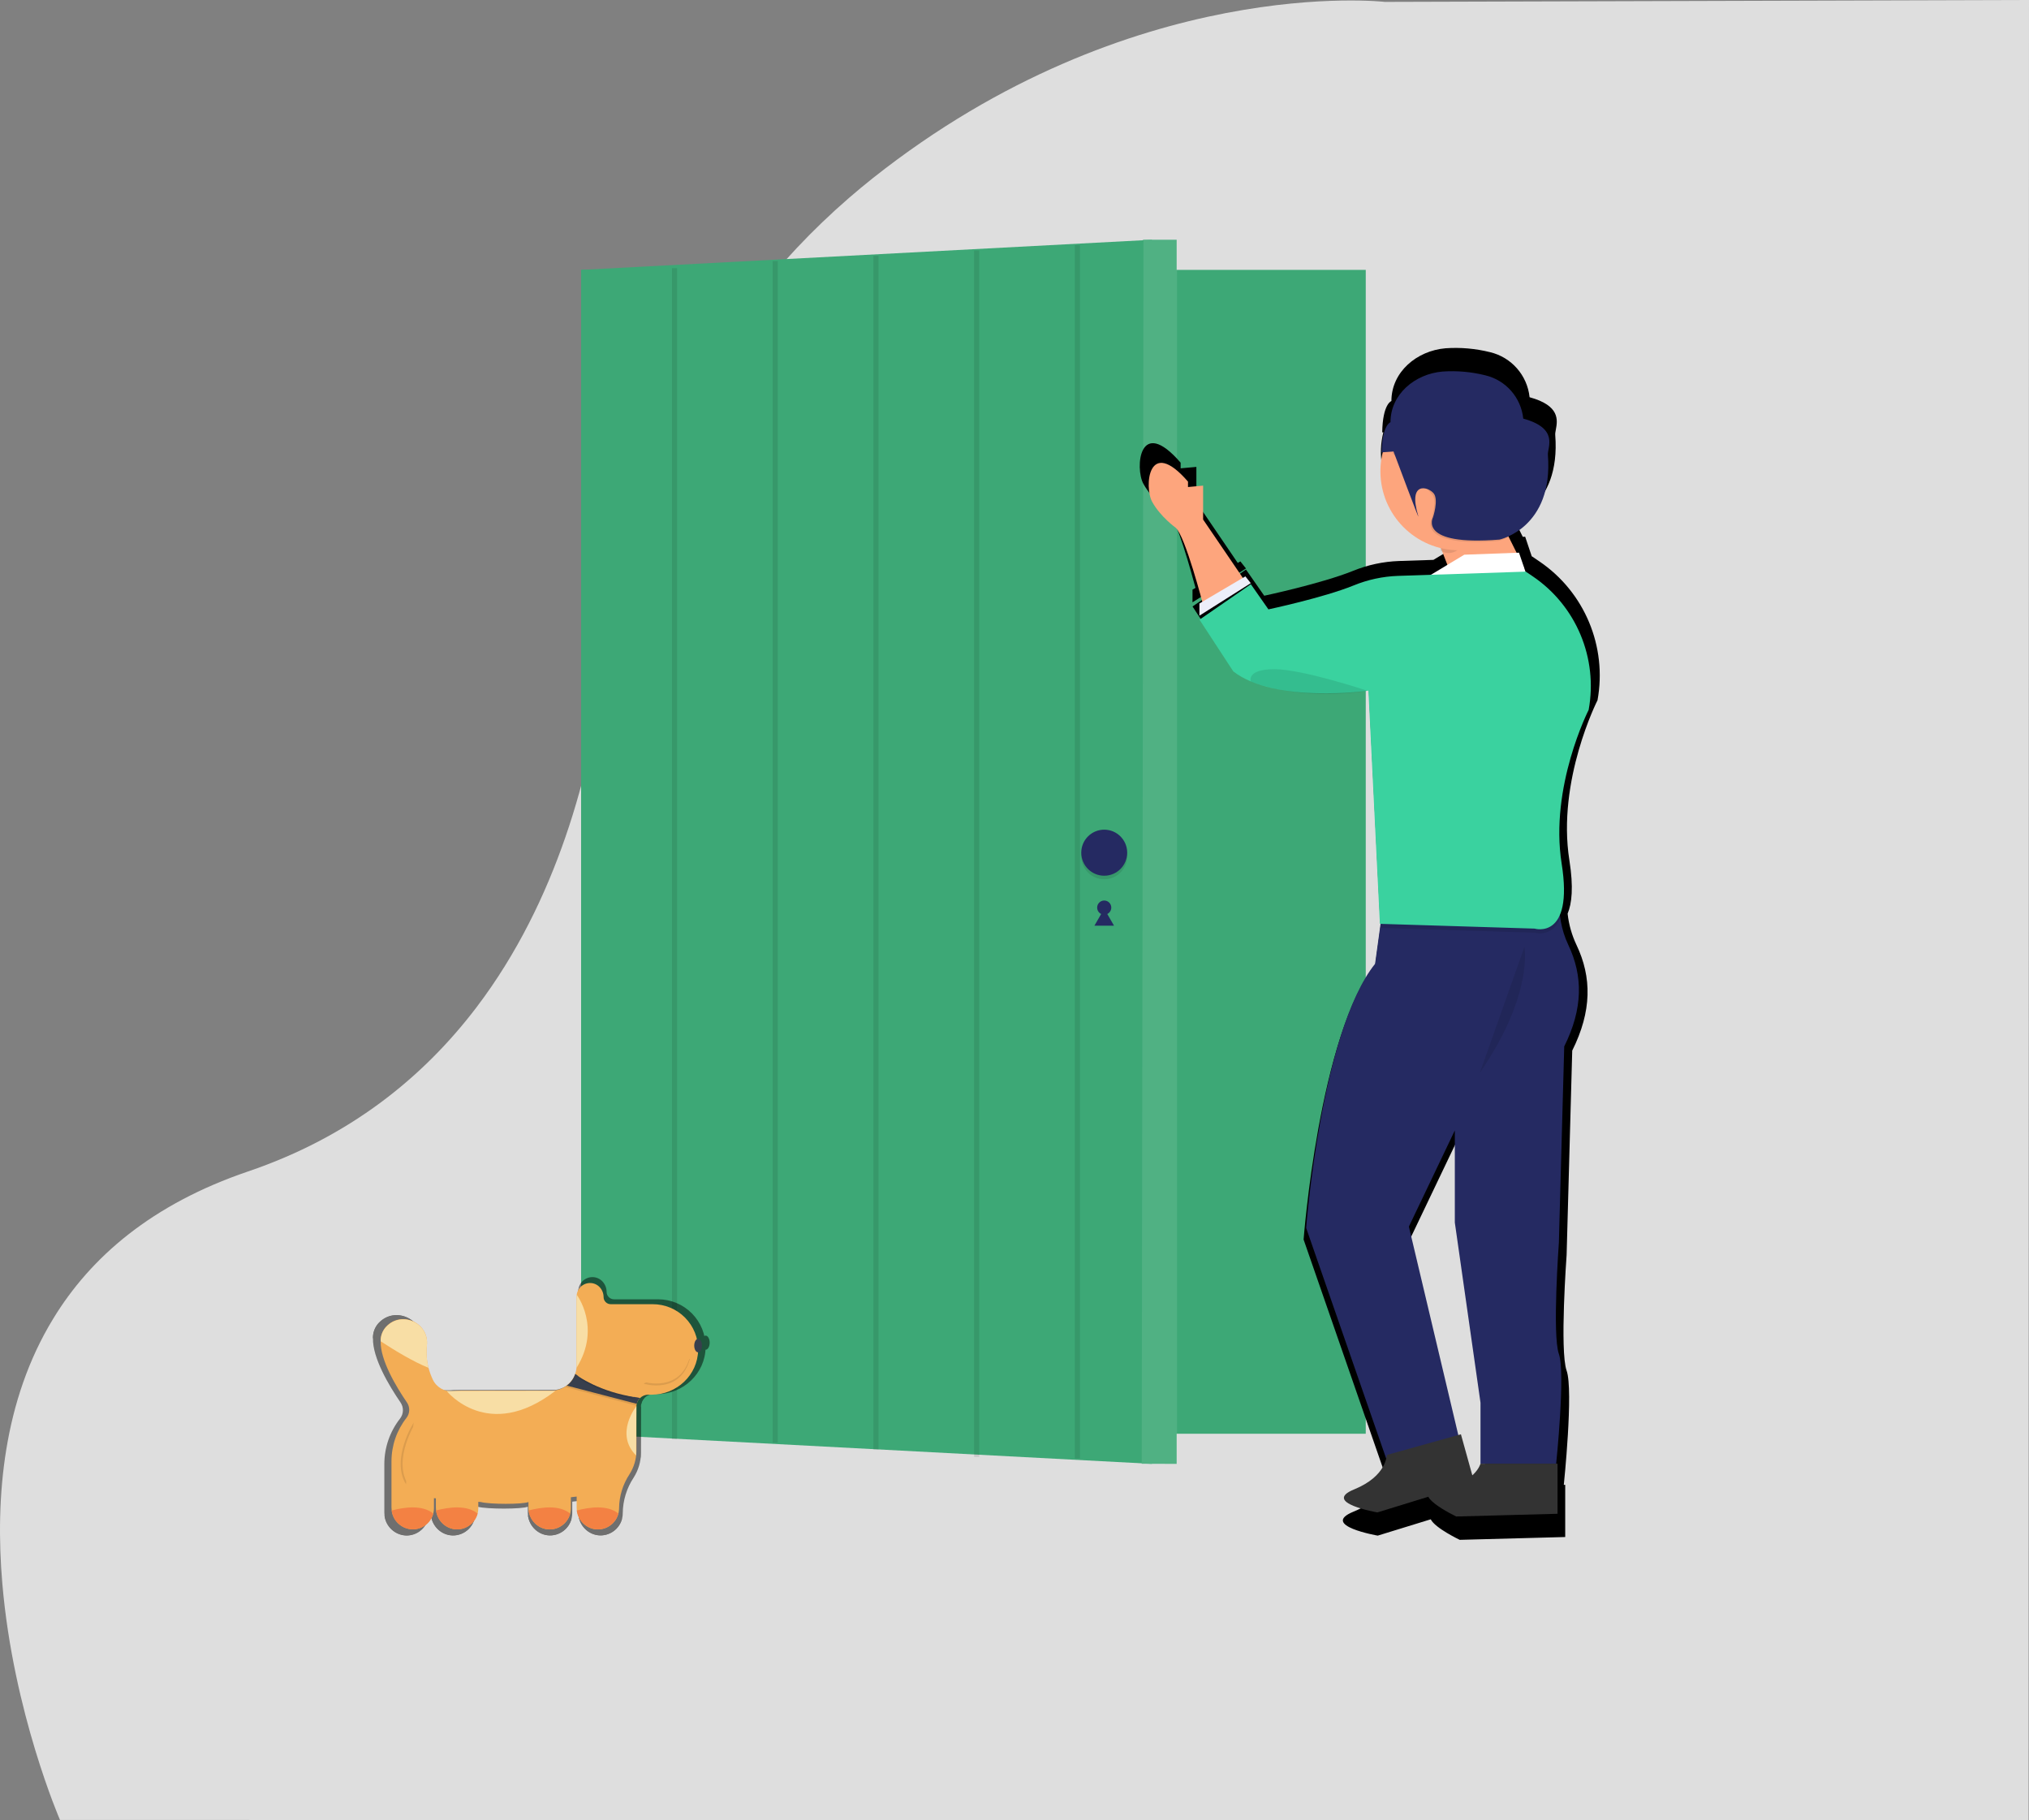 <svg width="398" height="357" viewBox="0 0 398 357" fill="none" xmlns="http://www.w3.org/2000/svg">
	<rect x="0" y="0" width="398" height="357" fill="#808080" stroke="none"/>
	<path opacity="0.8" d="M0.456 310.554C2.619 335.913 11.767 356.913 11.767 356.913L397.921 357L398 0L271.663 0.372C271.663 0.372 222.076 -5.321 171.243 34.911C169.659 36.166 168.102 37.457 166.573 38.783C159.419 44.971 152.916 51.874 147.167 59.386C131.658 79.744 121.86 103.874 118.785 129.285C116.334 149.199 110.12 174.51 94.994 195.482C94.466 196.198 93.938 196.911 93.41 197.622C82.978 211.319 68.558 222.98 48.656 229.736C29.828 236.135 17.791 246.508 10.409 258.661C0.69 274.581 -0.997 293.552 0.456 310.554Z" fill="#F5F5F5"/>
	<rect x="114" y="52.927" width="153.899" height="228.249" fill="#3DA876"/>
	<path d="M225.958 287.082L114 281.176V52.927L225.958 47.021V287.082Z" fill="#3DA876"/>
	<path d="M216.6 179.385C217.366 179.385 217.986 178.762 217.986 177.995C217.986 177.227 217.366 176.605 216.6 176.605C215.834 176.605 215.213 177.227 215.213 177.995C215.213 178.762 215.834 179.385 216.6 179.385Z" fill="#252A62"/>
	<path d="M216.6 178.203L217.56 179.871L218.523 181.539H216.6H214.676L215.639 179.871L216.6 178.203Z" fill="#252A62"/>
	<path d="M230.811 287.082L223.955 287.061L224.225 47.021H230.811V287.082Z" fill="#3DA876"/>
	<g opacity="0.1">
	<path d="M230.887 287.061H223.955L224.302 47H230.887V287.061Z" fill="white"/>
	</g>
	<path opacity="0.1" d="M216.6 172.436C219.088 172.436 221.106 170.414 221.106 167.92C221.106 165.426 219.088 163.404 216.6 163.404C214.111 163.404 212.094 165.426 212.094 167.92C212.094 170.414 214.111 172.436 216.6 172.436Z" fill="black"/>
	<path d="M216.6 171.742C219.088 171.742 221.106 169.72 221.106 167.225C221.106 164.731 219.088 162.709 216.6 162.709C214.111 162.709 212.094 164.731 212.094 167.225C212.094 169.72 214.111 171.742 216.6 171.742Z" fill="#252A62"/>
	<path d="M233.917 115.631V118.119L244.406 111.483L243.303 110.093L242.79 110.396L234.676 98.479V91.566L231.588 91.844V90.739C223.442 81.338 222.6 91.844 224.284 94.887C225.969 97.93 229.05 100.154 229.05 100.154C230.784 101.603 233.771 112.546 234.503 115.291L233.917 115.631Z" fill="url(#paint0_linear)"/>
	<path fillRule="evenodd" clipRule="evenodd" d="M300.534 109.131L301.965 110.104C310.813 116.111 315.284 126.79 313.362 137.327C313.362 137.327 305.362 153.03 307.844 168.712C308.679 173.986 308.329 177.21 307.497 179.173C307.731 181.298 308.317 183.369 309.231 185.301C312.264 191.662 312.264 198.298 308.402 206.038L307.3 246.129C307.3 246.129 305.92 264.931 307.3 268.801C308.679 272.672 306.749 291.195 306.749 291.195H307.026V301.43L286.336 301.983C286.336 301.983 281.508 299.693 280.648 297.956L270.25 301.156C270.25 301.156 258.822 299.179 265.508 296.452C270.496 294.416 271.737 291.512 272.045 290.167L255.709 243.089C255.709 243.089 258.745 202.988 269.785 189.136L270.905 180.986H270.752L268.409 133.391L268.215 133.415L268.27 133.432C260.461 134.61 254.222 133.988 250.062 133.151C248.262 132.829 246.496 132.334 244.79 131.671L244.478 131.546H244.44H244.409C243.13 131.021 241.924 130.332 240.822 129.496L233.924 118.938L244.406 111.698L247.986 116.83C247.986 116.83 259.22 114.446 265.39 111.962C268.268 110.785 271.331 110.128 274.437 110.02L281.175 109.798L284.534 107.776L283.494 105.059C283.39 105.011 283.286 104.962 283.186 104.907L283.088 104.323C274.468 102.175 269.213 93.434 271.348 84.791H271.13C271.224 79.174 272.932 78.646 272.932 78.646C272.932 72.952 277.896 68.783 283.556 68.3C286.487 68.096 289.43 68.354 292.281 69.064C296.477 70.059 299.588 73.603 300.038 77.902C306.056 79.546 305.524 82.43 305.188 84.249C305.112 84.66 305.046 85.016 305.068 85.292C305.636 92.528 303.335 96.808 300.811 99.303C299.738 100.427 298.477 101.355 297.085 102.044L298.7 105.278L299.172 105.261L300.471 109.131H300.534ZM287.296 285.203L289.626 293.579C290.385 292.949 290.961 292.125 291.293 291.195V278.758L286.052 241.985V223.183L276.673 242.811L286.766 285.352L287.296 285.203Z" fill="url(#paint1_linear)"/>
	<path d="M236 95.238V101.891L243.893 113.481L236 118.626C236 118.626 232.492 105.077 230.603 103.482C230.603 103.482 227.633 101.356 226.014 98.434C224.395 95.513 225.203 85.417 233.033 94.449V95.513L236 95.238Z" fill="#FDA57D"/>
	<path d="M298.825 111.077L295.705 104.823C295.518 104.449 295.145 104.205 294.728 104.184L282.88 103.566C282.488 103.545 282.113 103.725 281.882 104.043C281.652 104.362 281.598 104.776 281.74 105.143L284.801 113.074C284.987 113.556 285.469 113.856 285.983 113.811L297.913 112.748C298.29 112.707 298.623 112.484 298.805 112.151C298.986 111.818 298.994 111.416 298.825 111.077Z" fill="#FDA57D"/>
	<path d="M297.962 108.388L299.976 114.311L279.275 113.568L287.227 108.784L297.962 108.388Z" fill="white"/>
	<path d="M245.348 114.363L244.288 113.036L235.275 118.348V120.742L245.348 114.363Z" fill="#EDEEF9"/>
	<path d="M306.239 173.135C306.239 173.135 304.724 179.183 307.626 185.294C310.527 191.405 310.541 197.78 306.832 205.218L305.782 243.739C305.782 243.739 304.458 261.804 305.782 265.522C307.106 269.239 305.251 287.04 305.251 287.04H290.409V275.09L285.373 239.758V221.692L276.36 240.553L286.693 284.122L273.175 289.702L256.211 240.821C256.211 240.821 259.127 202.3 269.73 189.018L271.719 174.538L306.239 173.135Z" fill="#252A62"/>
	<path d="M305.518 296.872V287.044H290.409C290.409 287.044 289.348 291.029 282.458 291.824C275.567 292.62 285.654 297.404 285.654 297.404L305.518 296.872Z" fill="#333333"/>
	<path d="M289.2 290.754L286.569 281.284L272.011 285.345C272.011 285.345 272.056 289.469 265.629 292.088C259.203 294.708 270.187 296.605 270.187 296.605L289.2 290.754Z" fill="#333333"/>
	<path opacity="0.1" d="M271.723 175.334L306.239 173.944C305.813 176.006 305.725 178.124 305.979 180.215C304.399 183.939 301.012 182.918 301.012 182.918L270.811 181.987L271.723 175.334Z" fill="black"/>
	<path d="M299.29 112.105L300.676 113.039C309.182 118.814 313.478 129.082 311.626 139.21C311.626 139.21 303.938 154.284 306.326 169.358C308.714 184.433 301.026 182.112 301.026 182.112L270.676 181.177L268.423 135.441C268.423 135.441 250.135 138.05 241.917 131.671L235.29 121.527L245.362 114.578L248.808 119.505C248.808 119.505 259.602 117.219 265.529 114.811C268.291 113.679 271.232 113.045 274.215 112.939L299.29 112.105Z" fill="#3AD29F"/>
	<path opacity="0.1" d="M299.023 185.694C299.023 185.694 300.877 194.99 290.277 210.402L299.023 185.694Z" fill="black"/>
	<path opacity="0.1" d="M268.277 135.486C268.277 135.486 255.556 131.237 249.989 131.237C244.423 131.237 245.352 133.648 245.352 133.648C245.352 133.648 254.229 137.608 268.277 135.486Z" fill="black"/>
	<path opacity="0.1" d="M282.704 104.097L287.768 104.705C287.927 104.726 288.073 104.927 288.159 105.24C287.047 107.252 285.653 108.454 284.142 108.454C283.602 108.447 283.073 108.3 282.607 108.026L282.218 105.678C282.087 104.893 282.347 104.055 282.704 104.097Z" fill="black"/>
	<path d="M286.236 107.919C294.774 107.919 301.695 100.981 301.695 92.424C301.695 83.867 294.774 76.93 286.236 76.93C277.698 76.93 270.776 83.867 270.776 92.424C270.776 100.981 277.698 107.919 286.236 107.919Z" fill="#FDA57D"/>
	<path opacity="0.1" d="M273.088 83.652L273.868 84.368C274.542 84.986 274.855 85.906 274.697 86.807C274.538 87.709 273.932 88.467 273.088 88.818C273.088 88.818 280.021 95.766 280.977 97.048C281.934 98.33 280.818 101.728 280.818 101.728C280.818 101.728 277.757 107.377 293.861 106.084C293.861 106.084 304.489 103.826 303.362 89.461C303.248 88.022 305.615 84.295 298.53 82.359C298.1 78.229 295.111 74.822 291.078 73.865C288.34 73.183 285.512 72.934 282.697 73.129C277.254 73.605 273.08 78.176 273.088 83.652Z" fill="black"/>
	<path d="M272.752 82.804C272.752 82.804 271.113 83.311 271.019 88.71L273.352 88.55C273.352 88.55 278.752 103.027 278.184 101.141C276.104 94.192 280.263 95.492 281.244 96.784C282.225 98.076 281.085 101.464 281.085 101.464C281.085 101.464 278.028 107.102 294.128 105.82C294.128 105.82 304.756 103.562 303.629 89.197C303.515 87.758 305.882 84.031 298.797 82.096C298.366 77.965 295.378 74.558 291.345 73.601C288.607 72.919 285.779 72.67 282.964 72.865C277.522 73.33 272.752 77.332 272.752 82.804Z" fill="#252A62"/>
	<path opacity="0.1" d="M132.309 52.597V282.253" stroke="black" strokeWidth="0.693"/>
	<path opacity="0.1" d="M152.066 51.207V282.948" stroke="black" strokeWidth="0.693"/>
	<path opacity="0.1" d="M171.823 50.165V284.282" stroke="black" strokeWidth="0.693"/>
	<path opacity="0.1" d="M191.581 49.123V285.727" stroke="black" strokeWidth="0.693"/>
	<path opacity="0.1" d="M211.338 48.08V286.019" stroke="black" strokeWidth="0.693"/>
	<g opacity="0.5">
	<path d="M138.408 264.244C138.336 269.361 134.009 273.409 128.884 273.409H128.17C127.54 273.407 126.934 273.652 126.482 274.091C126.139 274.412 125.9 274.829 125.796 275.287C125.748 275.472 125.724 275.662 125.724 275.854V284.884C125.727 286.621 125.228 288.321 124.289 289.783C122.924 291.855 122.183 294.275 122.156 296.755C122.156 297.925 121.686 299.045 120.85 299.865C120.015 300.685 118.885 301.135 117.714 301.115C115.315 301.071 113.437 299.013 113.437 296.621V294.361L112.249 294.498V296.762C112.249 297.931 111.779 299.051 110.943 299.871C110.108 300.691 108.978 301.141 107.807 301.121C105.408 301.078 103.53 299.019 103.53 296.628V295.485C102.342 295.98 95.604 295.98 93.732 295.5L93.224 295.46V296.771C93.224 297.94 92.754 299.061 91.918 299.88C91.083 300.7 89.953 301.151 88.782 301.131C86.383 301.087 84.505 299.029 84.505 296.637V294.769L84.109 294.734V296.793C84.109 297.157 84.064 297.52 83.975 297.873C83.471 299.828 81.689 301.182 79.667 301.146C77.491 301.064 75.696 299.418 75.431 297.26C75.405 297.053 75.391 296.845 75.39 296.637V287.158C75.384 283.909 76.472 280.753 78.478 278.195C79.193 277.268 79.223 275.985 78.553 275.025C76.332 271.78 73.051 266.306 73.16 262.423C73.138 261.369 73.508 260.345 74.199 259.548L74.33 259.411C77.524 256.086 83.148 258.708 82.665 263.298C82.5 264.836 82.614 266.39 83.002 267.888C83.222 268.734 83.52 269.557 83.894 270.348C84.658 271.976 86.382 272.933 88.17 272.721C88.763 272.65 89.36 272.614 89.958 272.615H108.284C110.489 272.615 112.449 271.214 113.16 269.13C113.345 268.598 113.439 268.038 113.437 267.474V253.227C113.438 252.478 113.742 251.76 114.281 251.239C114.82 250.717 115.547 250.436 116.298 250.458C117.031 250.483 117.722 250.805 118.213 251.349C118.71 251.896 118.985 252.607 118.987 253.345C118.987 254.155 119.644 254.812 120.456 254.812H129.093C131.587 254.811 133.977 255.809 135.728 257.582C137.479 259.355 138.444 261.755 138.408 264.244Z" fill="url(#paint2_linear)"/>
	<path d="M83.972 297.833C83.468 299.788 81.686 301.142 79.664 301.106C77.488 301.024 75.693 299.377 75.428 297.219C78.067 296.509 81.729 296.017 83.972 297.833Z" fill="url(#paint3_linear)"/>
	<path d="M93.09 297.833C92.586 299.788 90.804 301.142 88.782 301.106C86.602 301.028 84.802 299.381 84.537 297.219C87.182 296.509 90.841 296.017 93.09 297.833Z" fill="url(#paint4_linear)"/>
	<path d="M112.115 297.833C111.611 299.788 109.829 301.142 107.807 301.106C105.628 301.027 103.83 299.379 103.565 297.219C106.207 296.509 109.866 296.017 112.115 297.833Z" fill="url(#paint5_linear)"/>
	<path d="M122.021 297.833C121.518 299.788 119.735 301.142 117.714 301.106C115.537 301.024 113.742 299.377 113.478 297.219C116.117 296.509 119.785 296.017 122.021 297.833Z" fill="url(#paint6_linear)"/>
	<path d="M82.996 267.888C79.917 266.642 76.158 264.394 73.157 262.432C73.135 261.379 73.505 260.355 74.196 259.558L74.327 259.421C77.524 256.086 83.148 258.708 82.665 263.298C82.498 264.835 82.61 266.39 82.996 267.888Z" fill="url(#paint7_linear)"/>
	<path d="M86.72 272.643C86.72 272.643 95.201 283.299 109.073 272.615L86.72 272.643Z" fill="url(#paint8_linear)"/>
	<path d="M113.437 252.831C113.437 252.831 118.59 259.558 113.437 267.869V252.831Z" fill="url(#paint9_linear)"/>
	<path d="M125.712 275.782C125.712 275.782 121.173 281.412 125.656 285.884L125.712 275.782Z" fill="url(#paint10_linear)"/>
	<g opacity="0.1">
	<path d="M126.121 274.596C125.784 274.907 125.899 275.218 125.809 275.679L111.051 271.824C111.843 271.201 112.826 270.491 113.15 269.526C114.928 270.896 118.419 273.191 126.121 274.596Z" fill="url(#paint11_linear)"/>
	</g>
	<path d="M126.482 274.088C126.139 274.409 125.9 274.826 125.796 275.284L111.447 271.547C112.25 270.931 112.851 270.091 113.175 269.134C114.928 270.497 118.781 272.684 126.482 274.088Z" fill="url(#paint12_linear)"/>
	<path opacity="0.1" d="M113.699 269.921C113.699 269.921 118.194 273.294 125.712 274.34L113.699 269.921Z" fill="url(#paint13_linear)"/>
	<path d="M113.699 269.526C113.699 269.526 118.194 272.902 125.712 273.945L113.699 269.526Z" fill="url(#paint14_linear)"/>
	<g opacity="0.1">
	<path d="M124.932 269.847C124.932 269.847 132.462 272.22 134.446 264.702L124.932 269.847Z" fill="url(#paint15_linear)"/>
	</g>
	<path d="M124.932 269.451C124.932 269.451 132.462 271.824 134.446 264.307L124.932 269.451Z" fill="url(#paint16_linear)"/>
	<path d="M138.411 264.702C137.973 264.702 137.618 264.082 137.618 263.316C137.618 262.551 137.973 261.931 138.411 261.931C138.848 261.931 139.203 262.551 139.203 263.316C139.203 264.082 138.848 264.702 138.411 264.702Z" fill="url(#paint17_linear)"/>
	<path opacity="0.1" d="M78.36 291.807L79.945 279.13C79.945 279.13 75.188 286.647 78.36 291.791" fill="url(#paint18_linear)"/>
	<path d="M80.341 279.13C80.341 279.13 75.584 286.647 78.756 291.791L80.341 279.13Z" fill="url(#paint19_linear)"/>
	</g>
	<path d="M136.941 264.771C136.873 269.654 132.746 273.515 127.855 273.515H127.175C126.572 273.513 125.993 273.746 125.562 274.166C125.234 274.472 125.006 274.869 124.907 275.306C124.861 275.482 124.838 275.663 124.838 275.844V284.464C124.84 286.12 124.364 287.741 123.469 289.135C122.167 291.112 121.461 293.421 121.435 295.787C121.434 296.902 120.985 297.97 120.188 298.751C119.391 299.532 118.313 299.961 117.196 299.941C114.906 299.901 113.116 297.936 113.116 295.653V293.498L111.98 293.629V295.79C111.98 296.905 111.53 297.973 110.733 298.754C109.936 299.535 108.858 299.964 107.741 299.944C105.451 299.904 103.661 297.939 103.661 295.656V294.566C102.526 295.039 96.097 295.039 94.303 294.566L93.819 294.529V295.774C93.819 296.889 93.369 297.958 92.572 298.739C91.775 299.52 90.697 299.949 89.58 299.929C87.291 299.888 85.5 297.923 85.5 295.64V293.847L85.123 293.813V295.774C85.123 296.122 85.08 296.468 84.995 296.805C84.51 298.667 82.81 299.955 80.883 299.919C78.802 299.847 77.082 298.274 76.828 296.21C76.804 296.017 76.792 295.823 76.791 295.628V286.597C76.787 283.499 77.826 280.49 79.742 278.052C80.423 277.168 80.452 275.944 79.814 275.028C77.695 271.933 74.564 266.708 74.666 263.002C74.645 261.997 74.999 261.02 75.659 260.262L75.783 260.131C78.831 256.945 84.206 259.452 83.734 263.83C83.574 265.297 83.68 266.78 84.046 268.209C84.256 269.016 84.541 269.802 84.898 270.557C85.628 272.11 87.272 273.022 88.978 272.821C89.544 272.752 90.114 272.718 90.684 272.718H108.187C110.291 272.717 112.16 271.38 112.838 269.392C113.015 268.883 113.105 268.349 113.103 267.81V254.261C113.103 253.545 113.393 252.86 113.907 252.362C114.422 251.864 115.116 251.595 115.833 251.617C116.532 251.641 117.192 251.947 117.661 252.467C118.134 252.988 118.396 253.666 118.397 254.37C118.397 255.144 119.025 255.771 119.801 255.771H128.045C130.426 255.767 132.709 256.718 134.382 258.41C136.054 260.102 136.977 262.394 136.941 264.771Z" fill="#F3AD55"/>
	<path d="M84.989 296.824C84.504 298.686 82.804 299.974 80.877 299.938C78.796 299.866 77.076 298.293 76.822 296.229C79.355 295.559 82.846 295.089 84.989 296.824Z" fill="#F38143"/>
	<path d="M93.689 296.824C93.204 298.686 91.504 299.974 89.577 299.938C87.496 299.866 85.776 298.293 85.522 296.229C88.052 295.559 91.542 295.089 93.689 296.824Z" fill="#F38143"/>
	<path d="M111.843 296.824C111.359 298.686 109.659 299.974 107.732 299.938C105.65 299.866 103.93 298.293 103.677 296.229C106.207 295.559 109.697 295.089 111.843 296.824Z" fill="#F38143"/>
	<path d="M121.298 296.824C120.814 298.686 119.113 299.974 117.187 299.938C115.105 299.866 113.385 298.293 113.131 296.229C115.661 295.559 119.161 295.089 121.298 296.824Z" fill="#F38143"/>
	<path d="M84.059 268.249C81.121 267.072 77.533 264.914 74.673 263.042C74.651 262.038 75.005 261.061 75.665 260.302L75.79 260.171C78.837 256.986 84.212 259.492 83.741 263.871C83.583 265.337 83.691 266.821 84.059 268.249Z" fill="#F8DEA5"/>
	<path d="M87.615 272.786C87.615 272.786 95.707 282.957 108.945 272.761L87.615 272.786Z" fill="#F8DEA5"/>
	<path d="M113.107 253.884C113.107 253.884 118.023 260.302 113.107 268.23V253.884Z" fill="#F8DEA5"/>
	<path d="M124.829 275.782C124.829 275.782 120.499 281.154 124.776 285.436L124.829 275.782Z" fill="#F8DEA5"/>
	<path opacity="0.1" d="M125.207 274.649C124.895 274.96 124.994 275.24 124.895 275.682L110.833 272.005C111.587 271.422 112.526 270.731 112.838 269.825C114.526 271.117 117.86 273.309 125.207 274.649Z" fill="black"/>
	<path d="M125.553 274.166C125.225 274.472 124.997 274.869 124.898 275.306L111.191 271.737C111.958 271.149 112.532 270.347 112.841 269.432C114.526 270.74 118.204 272.824 125.553 274.166Z" fill="#383F4D"/>
	<path opacity="0.1" d="M113.356 270.189C113.356 270.189 117.645 273.409 124.829 274.406L113.356 270.189Z" fill="black"/>
	<path d="M113.356 269.812C113.356 269.812 117.645 273.032 124.829 274.029L113.356 269.812Z" fill="#F3AD55"/>
	<path opacity="0.1" d="M126.258 271.363C126.258 271.363 133.432 273.627 135.335 266.455L126.258 271.363Z" fill="black"/>
	<path d="M126.258 270.986C126.258 270.986 133.432 273.25 135.335 266.079L126.258 270.986Z" fill="#F3AD55"/>
	<path d="M136.932 265.21C136.515 265.21 136.177 264.619 136.177 263.889C136.177 263.16 136.515 262.569 136.932 262.569C137.349 262.569 137.687 263.16 137.687 263.889C137.687 264.619 137.349 265.21 136.932 265.21Z" fill="#383F4D"/>
	<path opacity="0.1" d="M79.633 291.072L81.145 278.99C81.145 278.99 76.607 286.152 79.633 291.072Z" fill="black"/>
	<path d="M81.523 278.99C81.523 278.99 76.984 286.152 80.01 291.072L81.523 278.99Z" fill="#F3AD55"/>
	<defs>
	<linearGradient id="paint0_linear" x1="244.397" y1="118.119" x2="244.397" y2="86.921" gradientUnits="userSpaceOnUse">
	<stop stopColor="#808080" stopOpacity="0.25"/>
	<stop offset="0.54" stopColor="#808080" stopOpacity="0.12"/>
	<stop offset="1" stopColor="#808080" stopOpacity="0.1"/>
	</linearGradient>
	<linearGradient id="paint1_linear" x1="313.804" y1="301.979" x2="313.804" y2="68.213" gradientUnits="userSpaceOnUse">
	<stop stopColor="#808080" stopOpacity="0.25"/>
	<stop offset="0.54" stopColor="#808080" stopOpacity="0.12"/>
	<stop offset="1" stopColor="#808080" stopOpacity="0.1"/>
	</linearGradient>
	<linearGradient id="paint2_linear" x1="57.828" y1="301.106" x2="57.828" y2="250.455" gradientUnits="userSpaceOnUse">
	<stop stopColor="#808080" stopOpacity="0.25"/>
	<stop offset="0.54" stopColor="#808080" stopOpacity="0.12"/>
	<stop offset="1" stopColor="#808080" stopOpacity="0.1"/>
	</linearGradient>
	<linearGradient id="paint3_linear" x1="112.241" y1="301.106" x2="112.241" y2="296.578" gradientUnits="userSpaceOnUse">
	<stop stopColor="#808080" stopOpacity="0.25"/>
	<stop offset="0.54" stopColor="#808080" stopOpacity="0.12"/>
	<stop offset="1" stopColor="#808080" stopOpacity="0.1"/>
	</linearGradient>
	<linearGradient id="paint4_linear" x1="103.119" y1="301.106" x2="103.119" y2="296.578" gradientUnits="userSpaceOnUse">
	<stop stopColor="#808080" stopOpacity="0.25"/>
	<stop offset="0.54" stopColor="#808080" stopOpacity="0.12"/>
	<stop offset="1" stopColor="#808080" stopOpacity="0.1"/>
	</linearGradient>
	<linearGradient id="paint5_linear" x1="84.095" y1="301.106" x2="84.095" y2="296.578" gradientUnits="userSpaceOnUse">
	<stop stopColor="#808080" stopOpacity="0.25"/>
	<stop offset="0.54" stopColor="#808080" stopOpacity="0.12"/>
	<stop offset="1" stopColor="#808080" stopOpacity="0.1"/>
	</linearGradient>
	<linearGradient id="paint6_linear" x1="74.188" y1="301.106" x2="74.188" y2="296.578" gradientUnits="userSpaceOnUse">
	<stop stopColor="#808080" stopOpacity="0.25"/>
	<stop offset="0.54" stopColor="#808080" stopOpacity="0.12"/>
	<stop offset="1" stopColor="#808080" stopOpacity="0.1"/>
	</linearGradient>
	<linearGradient id="paint7_linear" x1="113.214" y1="267.888" x2="113.214" y2="257.914" gradientUnits="userSpaceOnUse">
	<stop stopColor="#808080" stopOpacity="0.25"/>
	<stop offset="0.54" stopColor="#808080" stopOpacity="0.12"/>
	<stop offset="1" stopColor="#808080" stopOpacity="0.1"/>
	</linearGradient>
	<linearGradient id="paint8_linear" x1="87.136" y1="277.37" x2="87.136" y2="272.615" gradientUnits="userSpaceOnUse">
	<stop stopColor="#808080" stopOpacity="0.25"/>
	<stop offset="0.54" stopColor="#808080" stopOpacity="0.12"/>
	<stop offset="1" stopColor="#808080" stopOpacity="0.1"/>
	</linearGradient>
	<linearGradient id="paint9_linear" x1="80.484" y1="267.866" x2="80.484" y2="252.831" gradientUnits="userSpaceOnUse">
	<stop stopColor="#808080" stopOpacity="0.25"/>
	<stop offset="0.54" stopColor="#808080" stopOpacity="0.12"/>
	<stop offset="1" stopColor="#808080" stopOpacity="0.1"/>
	</linearGradient>
	<linearGradient id="paint10_linear" x1="70.487" y1="285.884" x2="70.487" y2="275.782" gradientUnits="userSpaceOnUse">
	<stop stopColor="#808080" stopOpacity="0.25"/>
	<stop offset="0.54" stopColor="#808080" stopOpacity="0.12"/>
	<stop offset="1" stopColor="#808080" stopOpacity="0.1"/>
	</linearGradient>
	<linearGradient id="paint11_linear" x1="70.086" y1="275.679" x2="70.086" y2="269.526" gradientUnits="userSpaceOnUse">
	<stop stopColor="#808080" stopOpacity="0.25"/>
	<stop offset="0.54" stopColor="#808080" stopOpacity="0.12"/>
	<stop offset="1" stopColor="#808080" stopOpacity="0.1"/>
	</linearGradient>
	<linearGradient id="paint12_linear" x1="69.731" y1="275.284" x2="69.731" y2="269.13" gradientUnits="userSpaceOnUse">
	<stop stopColor="#808080" stopOpacity="0.25"/>
	<stop offset="0.54" stopColor="#808080" stopOpacity="0.12"/>
	<stop offset="1" stopColor="#808080" stopOpacity="0.1"/>
	</linearGradient>
	<linearGradient id="paint13_linear" x1="70.492" y1="274.34" x2="70.492" y2="269.921" gradientUnits="userSpaceOnUse">
	<stop stopColor="#808080" stopOpacity="0.25"/>
	<stop offset="0.54" stopColor="#808080" stopOpacity="0.12"/>
	<stop offset="1" stopColor="#808080" stopOpacity="0.1"/>
	</linearGradient>
	<linearGradient id="paint14_linear" x1="70.492" y1="273.945" x2="70.492" y2="269.526" gradientUnits="userSpaceOnUse">
	<stop stopColor="#808080" stopOpacity="0.25"/>
	<stop offset="0.54" stopColor="#808080" stopOpacity="0.12"/>
	<stop offset="1" stopColor="#808080" stopOpacity="0.1"/>
	</linearGradient>
	<linearGradient id="paint15_linear" x1="61.766" y1="270.202" x2="61.766" y2="264.702" gradientUnits="userSpaceOnUse">
	<stop stopColor="#808080" stopOpacity="0.25"/>
	<stop offset="0.54" stopColor="#808080" stopOpacity="0.12"/>
	<stop offset="1" stopColor="#808080" stopOpacity="0.1"/>
	</linearGradient>
	<linearGradient id="paint16_linear" x1="61.766" y1="269.806" x2="61.766" y2="264.307" gradientUnits="userSpaceOnUse">
	<stop stopColor="#808080" stopOpacity="0.25"/>
	<stop offset="0.54" stopColor="#808080" stopOpacity="0.12"/>
	<stop offset="1" stopColor="#808080" stopOpacity="0.1"/>
	</linearGradient>
	<linearGradient id="paint17_linear" x1="137.615" y1="264.702" x2="137.615" y2="261.931" gradientUnits="userSpaceOnUse">
	<stop stopColor="#808080" stopOpacity="0.25"/>
	<stop offset="0.54" stopColor="#808080" stopOpacity="0.12"/>
	<stop offset="1" stopColor="#808080" stopOpacity="0.1"/>
	</linearGradient>
	<linearGradient id="paint18_linear" x1="116.269" y1="291.807" x2="116.269" y2="279.145" gradientUnits="userSpaceOnUse">
	<stop stopColor="#808080" stopOpacity="0.25"/>
	<stop offset="0.54" stopColor="#808080" stopOpacity="0.12"/>
	<stop offset="1" stopColor="#808080" stopOpacity="0.1"/>
	</linearGradient>
	<linearGradient id="paint19_linear" x1="115.871" y1="291.807" x2="115.871" y2="279.145" gradientUnits="userSpaceOnUse">
	<stop stopColor="#808080" stopOpacity="0.25"/>
	<stop offset="0.54" stopColor="#808080" stopOpacity="0.12"/>
	<stop offset="1" stopColor="#808080" stopOpacity="0.1"/>
	</linearGradient>
	</defs>
</svg>